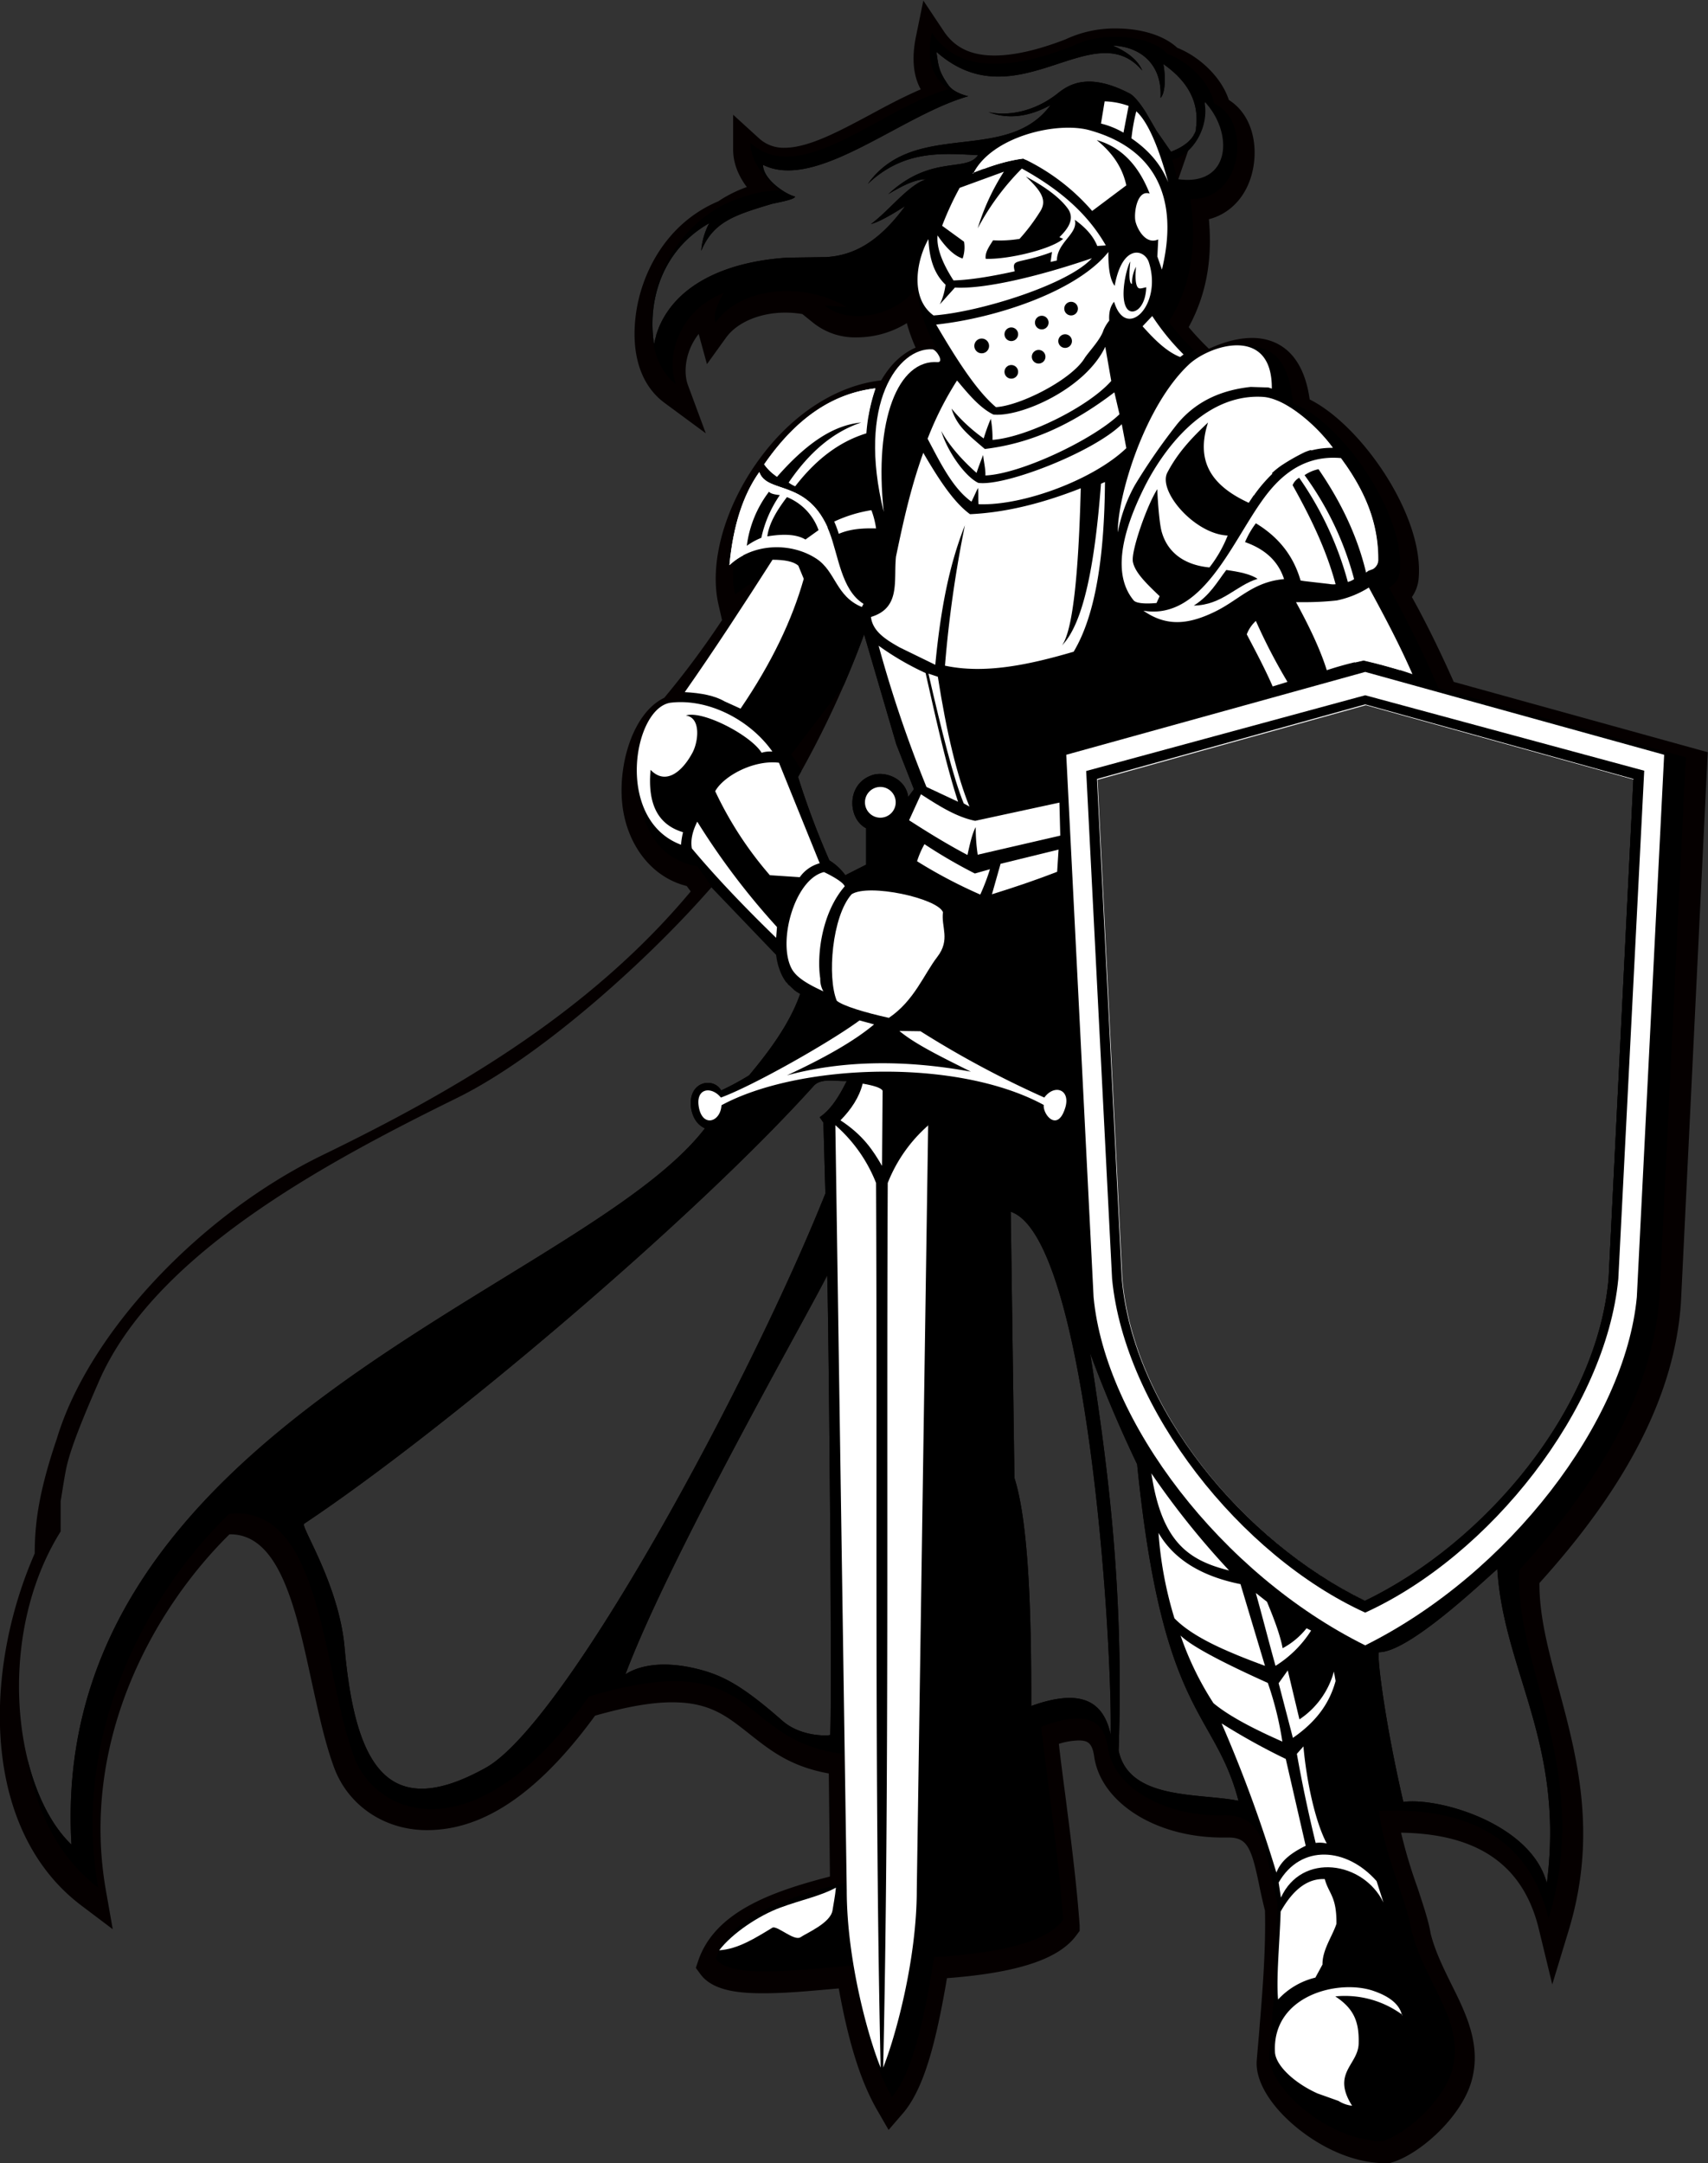<svg id="Layer_1" data-name="Layer 1" xmlns="http://www.w3.org/2000/svg" viewBox="0 0 599.9 759.8"><rect x="0" y="0" width="599.9" height="759.8" fill="#333333" stroke="none"/><title>Knight439_2c</title><path d="M299.9-115.7l-89.2-24.7c-4.8-10.8-9.6-20.6-14.7-29.8a13.3,13.3,0,0,0,2.4-6.9c1.7-21.8-20.1-53.4-38.3-62.5-2.6-18.7-13.6-21.6-20.2-21.6-4.5,0-9.5,1.2-15.2,3.8a96.8,96.8,0,0,1-7.1-7.6c6.1-11.2,8.4-23.5,7.1-37.9,7.8-2,13.7-8.5,15.5-17.7s-.7-19.3-8.5-24.2c-2.7-8.3-10.7-15.4-18.1-18.3-4.6-4.3-12.5-6.8-21.5-6.8a40.5,40.5,0,0,0-17.7,3.8c-9.8,3.8-18.2,5.7-25,5.7-8.2,0-13.9-2.7-17.8-8.5l-7.2-10.8-2.6,12.7c-1.5,7.4-1,13.6,1.7,18.5-5.9,2.5-11.9,5.7-17.8,8.9C-4.8-334-15.8-328-24.3-328a12.7,12.7,0,0,1-9.1-3.4l-9-8.2v12.2c0,4.5,1.6,8.9,4.8,13.2a44.5,44.5,0,0,0-10,5c-18.7,7.9-27.2,25.8-29,40s2.1,24.9,10.1,30.8L-52-227.7l-6.3-17c-1.7-4.7-.8-12.1,3.8-17.9l2.9,10.6,6.7-9.3c3.9-5.4,11.9-8.8,20.9-8.8a37.8,37.8,0,0,1,5.9.5l4.1,3.3a23.5,23.5,0,0,0,15.1,4.9,33.5,33.5,0,0,0,17.5-5,58.9,58.9,0,0,0,3.1,8.6c-5.9,2.6-9.5,7.1-12.1,11.5-15,1.7-30,11-41.4,25.8-13,16.8-19.2,37.5-15.8,52.7l1.3,5.7a307.5,307.5,0,0,1-20.3,27.3c-10.7,5.1-16.1,22.6-14.8,36.7s9.8,26.2,22.7,29.4l1.4,1.9C-93.8-23-143,4.6-186.6,25.8s-82.3,62.9-93.3,99.5c-6.4,18.8-7.8,29.9-7.8,40.4-18.3,41.8-18.6,97.3,16.4,123.7l11,8.3-2.4-13.6c-9.1-51.7,16.1-98.2,43.4-125.1h.3c17.4,0,23.1,26.4,28.6,51.9,2.4,10.9,4.6,21.2,7.8,29.9,4.9,13.4,17.7,22.1,32.6,22.1s34.9-7,59.1-40.2c10.9-3.1,19.7-4.7,27.1-4.7,13,0,19,4.7,26.6,10.7S-22.6,240.5-8.8,243l.4,36.2c-20.6,5.3-40.3,12.4-46.2,29.4l-.9,2.7,1.7,2.3c4.4,5.9,14,6.6,21.9,6.6s15.2-.7,23.2-1.4l3.4-.3c3.5,19.5,7.9,33.2,13.7,43.1l3.8,6.6,5-5.8c7.5-8.7,11.7-25.2,15.5-47.5,24.9-1.9,39.3-6.7,45.4-15l1.2-1.6v-2c-1.1-15.1-3.1-30.5-5-45.4-.8-6-1.6-12.2-2.3-18.3a25.1,25.1,0,0,1,6.9-1.2c3.2,0,4.8.8,5.5,5.6,2.3,16.2,21.6,28.5,45,28.5h2.2c6.4,0,8,3.3,10.7,16.4.6,3,1.3,6.1,2.1,9.3.3,13.5-.8,27.4-1.9,40.8-.3,4-.7,8-1,11.9-.4,5.5,2.7,12.1,8.7,18.5,7.6,8.1,21.7,17.5,36.7,17.5h1.1l.7-.2c10.1-2.9,24.6-16,28.2-28.5s-1.7-23.5-6.9-33.9c-2.8-5.7-5.8-11.7-7.4-18-.7-4.4-2.6-10-4.7-16.4a171.5,171.5,0,0,1-5.7-19.1c27.2.4,43,11.5,48.4,33.9l4.7,19.4,5.8-19.1c10.2-33.7,2.9-60.9-3.6-85-3.5-13-6.8-25.3-6.7-36.9,31.3-34.6,47.6-66.9,49.7-98.6ZM-274.8,268c-20.6-19.8-26.7-73.4-3.8-110V147.3c.5-2.6,1.5-10.1,2.5-13.7,2.1-8,7.5-20.4,10.8-28,19.1-44.4,78.4-76.5,126-99.9C-109.5-9-71.3-43.7-49.9-68.4l22.8,23.8a23,23,0,0,0,1.6,6.2h0a16.1,16.1,0,0,0,2,3.5h.1l.7.9h.1l1.7,1.6.2.2.7.5.3.2,1,.6C-22.4-20.7-29.2-11.3-36.8-2.2a96.3,96.3,0,0,1-9.8,5.3C-49.1-1.4-57.3-.4-57.3,7.6c0,2.3.9,7,5,8.8C-95.7,72.8-283.4,120.9-274.8,268ZM-8.4,229.5c-1,.3-10.4.6-16.8-5.1-14-12.3-20.8-15.8-29.3-18-18.5-4.7-25.9,2.2-25.7,1.7,15.8-42,64.8-127.7,70.8-140C-9,67.4-7.4,229.3-8.4,229.5ZM-12,12.5l1.3,1.9.7,24.9C-37,106.8-101.4,225.5-129.3,241c-34.6,19.3-45.9-1-49.6-42.5-2-21.9-15.5-42.3-14.2-43.2C-144,122.6-56.4,48.5-14.1,1.5-11.6-1.3-6.6-.1-2.5-.2-5.1,5-7.9,9.7-12,12.5ZM19.1-100c-.9-6.5-8-9.1-12.5-7.7-9.4,3-8.8,15.4-2.3,18.7v12.8L-3-72.5a19.4,19.4,0,0,0-5.6-5.2,287.3,287.3,0,0,1-11-29.3A338.6,338.6,0,0,0,3.6-157.1l11.3,38.6,6.2,15.8Zm-7-211.7c5.1-3.1,9.7-5.3,13.2-5.2-6.3,2.1-12.9,11-19.3,15.7,3-.8,7.3-3.3,12-6.3C8.3-294.2-.8-290.1-9.8-289.6l-13.6.2c-21.3,1.4-38.4,9.2-44.9,24.1q-.6,1.5-1.1,3v.2l-.4,1.4-.4,1.7c-2.5-16.6,3.7-33.6,19.4-42.5a24.5,24.5,0,0,0-2.8,9.7c4.2-10.1,11.5-12.5,24.5-16.4,1.3-.4,8.8-1.6,8.4-2.7-3-.6-11.2-5.9-11.2-11.1,18.7,9.3,48.4-17.4,72.1-24.1.1,0-5-1-7-3.9-3.3-4.7-3.5-6.6-4.2-11.7,28.1,24.9,55.1-13.7,72.3,6.6-1.4-3.4-4.8-6.4-10.4-8.8,10.1.4,17.5,6.9,16.8,18.4,1.8-1.8,1.8-7.7,1-11.9,9.4,6.6,12.7,14.3,11.4,22.9l3.3-9.6c10.5,11.1,9.3,30.1-9.5,27.3l5.6-16.2v.3l-.6,1h0c-1.7,2.3-4.4,3.9-7.5,5.1l-5.2-7.5c-.7-1.3-2.6-4.5-3.4-5.9s-3.8-6-6-7.1c-14.1-7.3-21-3.4-25.2,0-7.3,5.8-16.3,8.2-24.3,6.6,6.7,2.5,13.9,1.8,21.8-2.5-15.5,21-47.7,4.7-64.2,27.7,12.6-11.9,25.7-10.8,38.7-10.1C39.6-319.3,27.1-325.7,12.1-311.7ZM90.2,229.4c-2.6-12.3-11-16.2-27.9-10.1.1-34.7-1.1-65-5.9-80.1L55.1,45.7C81.5,54.5,90.8,193.3,90.2,229.4ZM93,235c1.9-56.3-3.7-99.4-10-139.6,4.9,13.3,10.6,26.7,16.5,39,8.9,89.2,27.1,85.9,35.6,118.2C121.3,249.8,96.7,252.5,93,235Zm150.4,46.6C238,260.7,205.5,251.3,193,253c-6.7-28.9-9.5-52.6-8.5-52.6,10.5,0,36.3-24.7,41.5-29.2C228.2,207,249.7,232.2,243.4,281.5ZM265.1,69.1c-4,45.8-43,92.7-85.5,113.2C137.1,161.7,98,114.8,94.1,69.1L85.4-106.3l94.2-26.2,94.2,26.2Z" transform="translate(299.9 379.9)" style="fill:#050000;fill-rule:evenodd"/><path d="M283,75l9.2-188.9-86.8-24.2a394.1,394.1,0,0,0-17.4-35.4,7.4,7.4,0,0,0,3.8-6.3c1.6-20.4-21.2-52.5-37.6-58.4-1.6-20.3-12.4-24.6-31-15.1a106.1,106.1,0,0,1-12.6-13.5c8.6-13.9,9.7-28.4,7.6-43.2,18.9.6,21.4-28.1,8.3-33.5-1.3-7.7-9.5-15.1-16.3-17.4-5.9-6.8-23.1-8.2-33.7-2.7-22.5,8.7-40,9-49.1-4.8-1.8,8.6-.4,15.5,5.9,19.8-23.2,6.3-52.1,34.9-69.6,18.9,0,5.7,3.6,11.2,10.4,16.7-6.1,0-11.7,1.4-19,4.6-28.4,14.1-32.7,52.1-17.6,63.4-3.8-10.4,1.7-26.2,16.8-32-2,3.6-3.8,7.1-2.9,10.4,8.5-12,29.7-14.9,46.1-5.5l-7.7-.5c9,7.4,26.1,3,32.2-6.4a55.2,55.2,0,0,0,7.6,22.4c-8.7,1.2-13.1,6.8-16.5,13.4-34,1.5-60.6,46.3-54.8,72.2a68.5,68.5,0,0,1,11-7,339.7,339.7,0,0,1-31.9,45.6c-15,5.3-21.7,51.7,7.7,56.8l4.9,7-2.6,3.2,2.5-2.9,22.8,23.8a23,23,0,0,0,1.6,6.2h0a16.1,16.1,0,0,0,2,3.5h.1l.7.9h.1l1.7,1.6.2.2.7.5.3.2,1,.6C-22.4-20.7-29.2-11.3-36.8-2.2a96.3,96.3,0,0,1-9.8,5.3C-49.1-1.4-57.3-.4-57.3,7.6c0,2.3.9,7,5,8.8C-95.7,72.8-283.4,120.9-274.8,268c-7-6.7-12.3-17.3-15.4-29.8,3,18.2,10.9,34.3,24.8,44.9-9.4-53.5,16.4-102.6,46-131.3,32.7-3.4,32.6,54.6,43.8,85.2,7.8,21.3,43,34.9,82.5-21,61.4-18.5,51,16.1,90.2,20.2l.5,45c-21.4,5.3-41,11.8-46.1,26.9,5.3,7.1,28.1,3.9,48.2,2.4,3.1,18.6,7.2,34.9,13.7,46.1,7.3-8.6,11.4-27.8,14.8-49.1,23.2-1.4,39.7-5.3,45.3-13.1-1.6-22.4-5.1-45.2-7.7-67.8,17.5-6.7,22.3-.8,23.4,7.3,2,14.3,20.5,24.4,40.8,23.8,15.5-.4,14.5,15.4,18.7,30.3.5,18-1.5,36-2.8,53.9-.8,10.9,20.6,30.4,39.9,30.2,7.7-2.2,21.1-13.7,24.3-24.8,4.9-17-9.7-30.6-14.3-49.4-1.4-9.6-10.1-27.9-11.3-41.8,31.6-1.3,52.8,9.9,59.5,37.9,15.6-51.8-12-88.2-10.3-122.4C267.9,134.1,281.1,102.8,283,75ZM-8.4,229.5c-1,.3-10.4.6-16.8-5.1-14-12.3-20.8-15.8-29.3-18-18.5-4.7-25.9,2.2-25.7,1.7,15.8-42,64.8-127.7,70.8-140C-9,67.4-7.4,229.3-8.4,229.5ZM-12,12.5l1.3,1.9.7,24.9C-37,106.8-101.4,225.5-129.3,241c-34.6,19.3-45.9-1-49.6-42.5-2-21.9-15.5-42.3-14.2-43.2C-144,122.6-56.4,48.5-14.1,1.5-11.6-1.3-6.6-.1-2.5-.2-5.1,5-7.9,9.7-12,12.5ZM19.1-100c-.9-6.5-8-9.1-12.5-7.7-9.4,3-8.8,15.4-2.3,18.7v12.8L-3-72.5a19.4,19.4,0,0,0-5.6-5.2,287.3,287.3,0,0,1-11-29.3l1.2-2.1a34.7,34.7,0,0,0-3.6-5.8l18.4-24.2c2.7-6.2,5.1-12.2,7.2-18l11.3,38.6,6.2,15.8ZM123.1-344.3c10.5,11.1,9.3,30.1-9.5,27.3l-1-3.9-.8-2.9C119-325.5,125-335.3,123.1-344.3ZM12.1-311.7c5.1-3.1,9.7-5.3,13.2-5.2-6.3,2.1-12.9,11-19.3,15.7,3-.8,7.3-3.3,12-6.3C8.3-294.2-.8-290.1-9.8-289.6l-13.6.2c-21.3,1.4-38.4,9.2-44.9,24.1q-.6,1.5-1.1,3v.2l-.4,1.4-.4,1.7c-2.5-16.6,3.7-33.6,19.4-42.5a24.5,24.5,0,0,0-2.8,9.7c4.2-10.1,11.5-12.5,24.5-16.4,1.3-.4,8.8-1.6,8.4-2.7-3-.6-11.2-5.9-11.2-11.1,18.7,9.3,48.4-17.4,72.1-24.1.1,0-5-1-7-3.9-3.3-4.7-3.5-6.6-4.2-11.7,28.1,24.9,55.1-13.7,72.3,6.6-1.4-3.4-4.8-6.4-10.4-8.8,10.1.4,17.5,6.9,16.8,18.4,1.8-1.8,1.8-7.7,1-11.9,9.6,6.7,12.9,14.6,11.3,23.6l-.5,1.1-.6,1h0c-1.7,2.3-4.4,3.9-7.5,5.1l-5.2-7.5c-.7-1.3-2.6-4.5-3.4-5.9s-3.8-6-6-7.1c-14.1-7.3-21-3.4-25.2,0-7.3,5.8-16.3,8.2-24.3,6.6,6.7,2.5,13.9,1.8,21.8-2.5-15.5,21-47.7,4.7-64.2,27.7,12.6-11.9,25.7-10.8,38.7-10.1C39.6-319.3,27.1-325.7,12.1-311.7ZM90.2,229.4c-2.6-12.3-11-16.2-27.9-10.1.1-34.7-1.1-65-5.9-80.1L55.1,45.7C81.5,54.5,90.8,193.3,90.2,229.4ZM93,235c1.9-56.3-3.7-99.4-10-139.6,4.9,13.3,10.6,26.7,16.5,39,8.9,89.2,27.1,85.9,35.6,118.2C121.3,249.8,96.7,252.5,93,235Zm150.4,46.6C238,260.7,205.5,251.3,193,253c-6.7-28.9-9.5-52.6-8.5-52.6,10.5,0,36.3-24.7,41.5-29.2C228.2,207,249.7,232.2,243.4,281.5Zm-63.8-99.1C137.1,162,98,115.1,94.1,69.3L85.4-106l94.2-26.2L273.8-106,265.1,69.3C261.2,115.1,222.1,162,179.6,182.5Z" transform="translate(299.9 379.9)" style="fill-rule:evenodd"/><path d="M106.5-336.5l.7,1.5" transform="translate(299.9 379.9)" style="fill:#b71f36;fill-rule:evenodd"/><path d="M88.1-344.3a27.1,27.1,0,0,1,8.4,1.6l-1.8,9.4a29.4,29.4,0,0,0-7.9-3.2l1.3-7.9" transform="translate(299.9 379.9)" style="fill:#fff;fill-rule:evenodd"/><path d="M99.2-340.8c3.8,3.4,7.6,11.7,11.2,24.9-2.3-5.7-6.3-10.9-12.9-15.4a65.1,65.1,0,0,1,1.7-9.5" transform="translate(299.9 379.9)" style="fill:#fff;fill-rule:evenodd"/><path d="M41.7-319.1c6.8-2.7,12.9-4.6,17.8-5.1a73.6,73.6,0,0,1,24.2,18.4l12-9c-1.2-5.4-4-10.7-10.4-15.9,9.1,2.6,14.9,9.4,18.6,18.8-4.5-1.5-5.6,7-5,9.7s3.6,8.4,8,6.4l-.3,6,1.6,4.6c6-24.7-1.9-42.3-25.2-48.9-11.4-3.3-34.6,2.1-41.1,15.2" transform="translate(299.9 379.9)" style="fill:#fff;fill-rule:evenodd"/><path d="M37.1-313.9l15.6-5.7a79.4,79.4,0,0,0-9.2,19.9A88.6,88.6,0,0,1,59-320.7c15.8,8.7,24.2,17.8,29.5,27l-3,.2c-1.3-3.2-3.7-6.2-7.9-9.2,1.3,4.9-6.2,7.8-6.3,14.3l-2.2.5.5-3.5c-12,4.5-14.3,2-13.1,6.8-7.8,1.7-15.2,3-21.5,3.2-4.2-6.5-6-11.8-5.6-15.8,2.8,4.1,5.7,7.1,8.8,8.1a12,12,0,0,0,.5-5.9l-7.7-5.6a109.1,109.1,0,0,1,6.2-13.4" transform="translate(299.9 379.9)" style="fill:#fff;fill-rule:evenodd"/><path d="M46.3-289c-.3-2.2,1.2-4.3,2.6-6.5a42.3,42.3,0,0,0,9.3-.5,67.5,67.5,0,0,0,7.1-9.4c2.7-4,.7-7.3-4.9-12.5,7.6,4,12.3,7.9,14.7,11.2s.7,6.6-2.9,10.1l1.3.6c-4.3,3.7-19.4,7.3-27.2,7" transform="translate(299.9 379.9)" style="fill-rule:evenodd"/><path d="M26.2-295.9c.3,6.7,1.9,12.1,6,16a22.2,22.2,0,0,1-2,6.9l5.3-5.9c9.9.6,28.5-3.6,48.1-10.3-8.1,9.1-39.2,18.9-55.6,20.1-8.7-6.3-5.7-20.1-1.8-26.8" transform="translate(299.9 379.9)" style="fill:#fff;fill-rule:evenodd"/><path d="M87.7-264a15.3,15.3,0,0,1,2-3.3c-.2-3.1.5-5.2,1.7-6.6,4.2,13.9,17.1,1.1,12.2-13.9-1.5-4.6-9.3-6.6-12,8.3-1.4-1.9-2.3-5.4-2.2-11.9-11.2,14-39.9,23.3-60.5,25.5,7.1,12.1,14.2,23.3,21,29,8.6-.5,26.7-9.7,31.2-17.3C82.8-256.7,86.7-260.7,87.7-264Z" transform="translate(299.9 379.9)" style="fill:#fff;fill-rule:evenodd"/><path d="M95.8-271.7c-2.6-4.1.2-14.9,1.3-16.3-.3,2.6-.7,7.8.6,7.8a12.1,12.1,0,0,1,1.4-6c-.3,3.4-.2,5.7.4,6.9s1.6.6,3.2.3C102.4-271.1,97.6-268.8,95.8-271.7Z" transform="translate(299.9 379.9)" style="fill-rule:evenodd"/><path d="M36.3-246.2c4,4.8,8,9.6,12.7,11.9,9.3,1,32.2-8.8,39.3-23.8l2.1,12c-8,9.1-29.6,19.8-41.7,20.7a39.1,39.1,0,0,0-.6-7.4c-1,2.3-1.8,4.6-2.5,6.9a59.3,59.3,0,0,1-11.3-10.5c1.8,6,5.5,8.9,11.7,14.2,15.8-1.9,30.3-8.3,45.5-19.9l1.8,7.7c-9.4,9-34.8,21-47.1,21.5.1-2.2-.6-5-.8-7.2-.8,2.1-1.7,4.4-2.3,6.3-5-4.4-9.7-9.7-12.4-14.7,2.2,7.3,8.4,16,13,18.2C53-209,84-221,94.1-230.9l1.6,8.4c-11.3,10.9-36,20.3-51.9,19.7-.2-1.4,0-4.4-.2-5.7-.6,1.1-1.7,3.7-2.3,4.8-6.6-4.7-11-13.8-15.4-22.1a114.4,114.4,0,0,1,10.3-20.4" transform="translate(299.9 379.9)" style="fill:#fff;fill-rule:evenodd"/><path d="M29.5-252.7c-14-1.1-22.5,20.4-19,52.6-9.5-38.2,5.2-57.9,17.1-57.1,1.4.1,4.2,4.6,1.8,4.5" transform="translate(299.9 379.9)" style="fill:#fff;fill-rule:evenodd"/><path d="M7.5-243.5c-13.8,1.7-26.9,9.2-39,26.7a19.2,19.2,0,0,0,4.5,4.4c12.1-13.8,21.4-18.3,29.6-19.1-9.9,3.3-18.3,10.5-25.5,21.1a9.5,9.5,0,0,0,2.3,1.3c8.2-10.6,16.6-16,25-18.6a62.3,62.3,0,0,1,3.2-15.7" transform="translate(299.9 379.9)" style="fill:#fff;fill-rule:evenodd"/><path d="M-33.2-214.1c2.7,7.9,17.1,2.2,24.5,20.8,3.3,8.3,4.2,20.6,12.1,25.5l-.6,1.1c-9.2-3.8-9.1-12.5-16-17-8.9-5.8-22.2-5.5-30.5,2.3,1.3-13.8,4.8-24.7,10.5-32.7" transform="translate(299.9 379.9)" style="fill:#fff;fill-rule:evenodd"/><path d="M-26-206c-1.8-.2-3.3-.5-3.8-1.2a39.6,39.6,0,0,0-7.8,19,24,24,0,0,1,5.1-2.8A41.9,41.9,0,0,1-26-206" transform="translate(299.9 379.9)" style="fill-rule:evenodd"/><path d="M-23.5-205.3c-3.5,4.6-6.3,9.2-6.9,13.8,6.6-1.1,10.7-.5,13.4,1.1l4.6-3.3a19.6,19.6,0,0,0-11.1-11.6" transform="translate(299.9 379.9)" style="fill-rule:evenodd"/><path d="M6.1-200.7a48.6,48.6,0,0,0-13,4,36.3,36.3,0,0,1,1.6,4.3c4.2-1.8,8.6-2,13.1-1.9a29.9,29.9,0,0,0-1.6-6.3" transform="translate(299.9 379.9)" style="fill:#fff;fill-rule:evenodd"/><path d="M17.8-151.4" transform="translate(299.9 379.9)" style="fill:#fff;fill-rule:evenodd"/><path d="M24.3-221c5.3,9.1,10.7,17.5,16.5,21.7,13-.6,25.9-4,38.9-9.1-.8,31-2.9,50.1-6.6,55.2,7.7-7.9,11.6-29.1,13.7-56.8l1.4-.6c-.2,25.3-3.1,46.4-11,59.6-15.7,4.6-31.2,7.9-45.2,4.9a419.3,419.3,0,0,1,7-49.3c-4.3,11-8.1,24.8-10.4,49l-12.5-6.1c-4.8-2.7-9.5-5.6-10.1-10.7,10.6-3.2,7.9-12.8,8.8-21.2,2.5-12,5.1-24,9.6-36.5" transform="translate(299.9 379.9)" style="fill:#fff;fill-rule:evenodd"/><path d="M104.8-268.9l-3.4,3.6c4.2,4.7,8.4,8.9,13.2,10.8l1.2-.9a83.5,83.5,0,0,1-11-13.5" transform="translate(299.9 379.9)" style="fill:#fff;fill-rule:evenodd"/><path d="M145.6-243.7" transform="translate(299.9 379.9)" style="fill:#fff;fill-rule:evenodd"/><path d="M143-244.1" transform="translate(299.9 379.9)" style="fill:#fff;fill-rule:evenodd"/><path d="M113.6-231c7.2-8.7,16.6-12,25.8-13l6.2.2,1.2.4c.2-22.3-21.7-15.4-29.1-8.5-15.6,14.6-25.1,46.2-25,59a55.3,55.3,0,0,1,6-16.6A210.8,210.8,0,0,1,113.6-231Z" transform="translate(299.9 379.9)" style="fill:#fff;fill-rule:evenodd"/><path d="M165.5-175l-5.1-.8" transform="translate(299.9 379.9)" style="fill:#fff;fill-rule:evenodd"/><path d="M180.7-179.4l-.8.6c-2.7-11.4-7.9-23.5-16.7-36.3a13.3,13.3,0,0,0-4.9,2.1,109,109,0,0,1,17.4,36.5,6.2,6.2,0,0,1-2.2,1,117.4,117.4,0,0,0-17.1-36.6,5.5,5.5,0,0,0-2.3,2.6c6.2,11.1,11.8,22.5,15.1,34.8a7.5,7.5,0,0,1-2.3-.1l-8.7-1-1.3-.2c-2.3-8-7.1-14.9-15.7-20.1a30.7,30.7,0,0,0-3.8,6.6c6.8,2.4,11.6,6.5,13.7,13-11.1,1-15.8,7.4-24.6,11.6s-16.5,5.3-24.8-.5c20.3,3.4,30.6-23,41.5-38.4,5.2-7.4,13.6-16.5,27.9-15.2,7.5,10.3,13.2,21.5,13.1,35.9a3.8,3.8,0,0,1-1.9,3.1Z" transform="translate(299.9 379.9)" style="fill:#fff;fill-rule:evenodd"/><path d="M108.1-193.2c2.3,8.3,9.2,11.9,16.8,12.6a45.5,45.5,0,0,0,6.4-11.2c-11.6-.5-24.6-15.6-21.2-22.1s7.9-11.6,14.3-17.6c-4.3,13.3.8,22,14.3,28.2,3.1-4.7,6.3-9.6,11.6-13.2a71.2,71.2,0,0,1,8.1-4.6,22.5,22.5,0,0,1,9.8-1.6c-6-8.2-16.8-17.3-24.5-17.8-21.1-1.3-35.5,19.4-41.7,31.8-8,16.1-11.2,30.7-3.7,39.7.8.9,3.5,1.3,8,.9l1.1-2.4c-4.5-4.3-8.7-8.3-9.4-12.1s5.1-20.2,8.6-25.5C106.5-208,107.1-196.8,108.1-193.2Z" transform="translate(299.9 379.9)" style="fill:#fff;fill-rule:evenodd"/><path d="M141.8-176.6c-2.6-1.7-6.6-2.5-11-3.1-3.2,4.2-5.7,8.9-11.4,12.5,10-.2,14.7-7,22.4-9.4" transform="translate(299.9 379.9)" style="fill-rule:evenodd"/><path d="M180.8-173.5a33.8,33.8,0,0,1-11.2,4.5,105.4,105.4,0,0,1-12.1.6h-2.2c5.1,9.3,8.8,17.4,10.8,23.9a117.9,117.9,0,0,1,13-3.5c7.5,1.8,12.8,3.4,17.1,4.9-4.5-10.3-9.8-20.3-15.3-30.4" transform="translate(299.9 379.9)" style="fill:#fff;fill-rule:evenodd"/><path d="M141.2-161.8a198.5,198.5,0,0,0,11.1,21.4l-5.2,1.6c-2.7-6.2-5.9-12.2-9.1-18.3a12.3,12.3,0,0,1,3.3-4.8" transform="translate(299.9 379.9)" style="fill:#fff;fill-rule:evenodd"/><path d="M-28.5-183.4c-10.3,16.1-20.6,31.9-30.9,46.6,5.9.3,10.7,1.3,14.1,3.3l5.5,2.5c10.9-16,18.1-31.1,22.2-45.6l-1.9-4.6c-1.6-1.5-4.9-2.1-9-2.1" transform="translate(299.9 379.9)" style="fill:#fff;fill-rule:evenodd"/><path d="M36.6-98.3c-4.3-13.2-7.8-29.3-11.4-45.2a98.1,98.1,0,0,1-16.5-9.6,438.6,438.6,0,0,0,16.8,49.6Z" transform="translate(299.9 379.9)" style="fill:#fff;fill-rule:evenodd"/><path d="M29.5-142.2l-3.3-1.1c4.6,20,8.8,36.9,12.4,45.6l2,1.1C36.3-107.2,32.6-122.3,29.5-142.2Z" transform="translate(299.9 379.9)" style="fill:#fff;fill-rule:evenodd"/><path d="M7.6-141.5,3.6-157.1" transform="translate(299.9 379.9)" style="fill:#b71f36;fill-rule:evenodd"/><path d="M9.7-133.8l-.8-3.5" transform="translate(299.9 379.9)" style="fill:#b71f36;fill-rule:evenodd"/><path d="M11.3-129.5l-1-2.6" transform="translate(299.9 379.9)" style="fill:#b71f36;fill-rule:evenodd"/><path d="M12.6-124.7l-.8-2.7" transform="translate(299.9 379.9)" style="fill:#b71f36;fill-rule:evenodd"/><path d="M9.3-103.5a5.4,5.4,0,0,1,5.4,5.4,5.4,5.4,0,0,1-5.4,5.4,5.4,5.4,0,0,1-5.4-5.4,5.4,5.4,0,0,1,5.4-5.4" transform="translate(299.9 379.9)" style="fill:#fff;fill-rule:evenodd"/><path d="M-28.6-115.9C-36.4-127-51-134.6-64.2-133.1S-84.2-92-60.7-83.2a27.5,27.5,0,0,1,.7-4.4c-8-2.4-12.6-8.8-11.4-21.9,5.3,5.5,11.1.7,14.7-6,2.1-3.9,3.1-12.3-2.3-13.1,5.9-1.9,22.9,7,26.6,13.1a9.6,9.6,0,0,1,3.8-.4" transform="translate(299.9 379.9)" style="fill:#fff;fill-rule:evenodd"/><path d="M-48.7-102c2.9-5.3,13.5-11.1,22.4-10l14.3,35.3A12.6,12.6,0,0,0-19-71.8l-10.5-.7A127.7,127.7,0,0,1-48.7-102" transform="translate(299.9 379.9)" style="fill:#fff;fill-rule:evenodd"/><path d="M-55-91.3A253.7,253.7,0,0,0-27-54.3l-.3,3.8C-38.1-61-48.1-71.4-56.9-81.9c-.5-2.9.2-6,1.9-9.4" transform="translate(299.9 379.9)" style="fill:#fff;fill-rule:evenodd"/><path d="M-10.5-73.6C-20.9-71.1-27-48.7-21.7-39.4c1.8,3,5.6,5.2,11,7.7a8.5,8.5,0,0,1-1.1-4.5c-1.3-8.4.6-23.2,8.6-32.4C-4-70.6-10.5-73.6-10.5-73.6Z" transform="translate(299.9 379.9)" style="fill:#fff;fill-rule:evenodd"/><path d="M-.8-65.8c6-3.9,30.2,1.4,32.1,6.3-.7,5.2,2.7,9.6-2,15.7s-8.1,15.4-17,21.4C3.7-24.3-3.8-26.6-6-28.4-9.4-36.6-7.7-58-.8-65.8" transform="translate(299.9 379.9)" style="fill:#fff;fill-rule:evenodd"/><path d="M23.6-100.9c6.1,3.9,12.2,7.9,19,9.3l29.6-6.4.3,11.6-29,6.7a64,64,0,0,1-.7-9.7c-1.3,2.4-2.1,6.2-2.9,9.8-6.8-3.6-13.7-7.8-20.5-12.2l4.2-9.2" transform="translate(299.9 379.9)" style="fill:#fff;fill-rule:evenodd"/><path d="M24.8-83.4A178.9,178.9,0,0,0,42.5-73.1l5.3-1.5a74.7,74.7,0,0,1-3.4,8.9A172,172,0,0,1,22.2-77.4a31.4,31.4,0,0,1,2.6-6" transform="translate(299.9 379.9)" style="fill:#fff;fill-rule:evenodd"/><path d="M51.5-76.5l20.4-5-.5,7.8c-6.7,2.6-14.2,5.2-22.9,7.9l3-10.6" transform="translate(299.9 379.9)" style="fill:#fff;fill-rule:evenodd"/><path d="M7.1-20.1,2-21.5C-8-14.1-35,1.3-46.7,5.6c-3.3-4.1-9.1-3.4-7.7,3.6s7.6,4.9,7.9-.9C-19.6-6.3,36-8.5,66.7,8.2c-.4,3.3,4.9,9.9,7.6.8,1.8-6.3-3.9-8.2-7.4-3.4A344.2,344.2,0,0,1,23.4-17.7L16-17.8c5.4,4.6,15.3,9.4,25.1,14.3Q5.5-10-23.5-2.2C-10.8-8.1,0-14.1,7.1-20.1" transform="translate(299.9 379.9)" style="fill:#fff;fill-rule:evenodd"/><path d="M3.1.7c4,.7,6.5,1.5,7,2.5Q10,16.4,9.9,29.6c-3.1-5.3-6.5-10.7-14.6-16C-.9,9.7,1.9,5.5,3.1.7" transform="translate(299.9 379.9)" style="fill:#fff;fill-rule:evenodd"/><path d="M-6.5,15.3A52.4,52.4,0,0,1,7.8,35.6c.5,103.6-.6,211.7,1.6,310.7C5.2,336.1-2.5,308.8-2.5,284l-4-268.7" transform="translate(299.9 379.9)" style="fill:#fff;fill-rule:evenodd"/><path d="M26.2,15.3A52.4,52.4,0,0,0,11.9,35.6c-.5,103.6.6,211.7-1.6,310.7,4.1-10.2,11.8-37.5,11.8-62.4l4-268.7" transform="translate(299.9 379.9)" style="fill:#fff;fill-rule:evenodd"/><path d="M-269.2,120.3" transform="translate(299.9 379.9)" style="fill:#b71f36;fill-rule:evenodd"/><path d="M-205,71.1" transform="translate(299.9 379.9)" style="fill-rule:evenodd"/><path d="M-163.4,45.3" transform="translate(299.9 379.9)" style="fill-rule:evenodd"/><path d="M179.6-143.9l-105,29.1L84.2,75.7c4.1,43.6,44.8,97.2,95.4,122.3,50.6-25.2,91.3-78.7,95.4-122.3l9.6-190.5ZM265.4,69.3c-4,45.8-43,92.7-85.5,113.2C137.3,162,98.3,115.1,94.3,69.3L85.6-106l94.2-26.2L274.1-106Z" transform="translate(299.9 379.9)" style="fill:#fff;fill-rule:evenodd"/><path d="M179.6-135.7l-98,26.6L90.7,69.3c4.4,45.7,45,97.2,88.9,117.2,43.9-20,84.5-71.5,88.9-117.2l9.1-178.5ZM265.1,69.1c-4,45.8-43,92.7-85.5,113.2C137.1,161.7,98,114.8,94.1,69.1L85.4-106.3l94.2-26.2,94.2,26.2Z" transform="translate(299.9 379.9)" style="fill-rule:evenodd"/><path d="M-25.3,5l2.2-.6" transform="translate(299.9 379.9)" style="fill:#b71f36;fill-rule:evenodd"/><path d="M-6.3,283.1c-5.5,3-11.9,4.2-19.5,7s-16.9,9-21.5,15c6.6-.4,12.7-4.3,18.8-8,1.9-.5,7.6,4.9,9.8,3.4s10.5-5,11.2-9.4c.3-2,.9-4.9,1.2-8" transform="translate(299.9 379.9)" style="fill:#fff;fill-rule:evenodd"/><path d="M104.5,137.6c3.6,23.9,12.8,30.5,27.3,34.1a287.2,287.2,0,0,1-27.3-34.1" transform="translate(299.9 379.9)" style="fill:#fff;fill-rule:evenodd"/><path d="M135.8,176.5c-13.4-2.7-23.3-8.5-28.8-18a134.6,134.6,0,0,0,5.6,30c6.6,6.8,18.8,11.9,31.8,16.7l-8.6-28.7" transform="translate(299.9 379.9)" style="fill:#fff;fill-rule:evenodd"/><path d="M114.7,194.5c3.3,3.3,12.5,8.5,30.7,16.7a115.8,115.8,0,0,1,5.1,20.6c-10.2-4.5-18.8-9-24.2-13.5a107.5,107.5,0,0,1-11.6-23.9" transform="translate(299.9 379.9)" style="fill:#fff;fill-rule:evenodd"/><path d="M141.3,179.7l3.8,3c2.4,5.8,4.6,11.5,5.5,16.3a26.8,26.8,0,0,0,8.4-7l1.6.8a39.8,39.8,0,0,1-12.5,12.4c-2.4-8.6-4.5-16.9-6.9-25.5" transform="translate(299.9 379.9)" style="fill:#fff;fill-rule:evenodd"/><path d="M149.2,211.3l5,19.2c9-6.2,13.1-13,15-20l-.6-3.3A29.4,29.4,0,0,1,156.5,224l-4.1-17.2-3.2,4.5" transform="translate(299.9 379.9)" style="fill:#fff;fill-rule:evenodd"/><path d="M129.3,225.5a230.3,230.3,0,0,0,22.4,12.4l7,30.5c-7,3.4-9.1,6.5-10.3,9.4a477.4,477.4,0,0,0-19.2-52.3" transform="translate(299.9 379.9)" style="fill:#fff;fill-rule:evenodd"/><path d="M157.9,233.5l-2.3,2.6q2.7,15.3,6.6,31.3a10.7,10.7,0,0,1,3.9.2c-4.1-7.7-7.1-21.9-8.2-34.1" transform="translate(299.9 379.9)" style="fill:#fff;fill-rule:evenodd"/><path d="M149.2,281.3c7.8-13.6,23.9-12.4,34.4-.5l2.4,7.5c-7.1-14.5-28.7-17.7-36-1.7l-.8-5.3" transform="translate(299.9 379.9)" style="fill:#fff;fill-rule:evenodd"/><path d="M165.5,280.1c-5.5-.3-10.8,2.9-15.6,11.4-.3,10.3-1.6,23.3-.9,30.9a26.1,26.1,0,0,1,13.1-7.7l2.5-4.6c-.1-5.1,3.5-10,4.9-14.3.1-9.7-2.7-10.5-4.1-15.7" transform="translate(299.9 379.9)" style="fill:#fff;fill-rule:evenodd"/><path d="M192.5,327.9c-.8-3.8-4.4-6.6-9.9-8.5-12.3-4.3-35.6,1.5-34.7,21.3.1,4.8,6.9,11.1,15,14.7l7.3,2.6a11.2,11.2,0,0,0,4.8,1.7c-7.3-11.5,2.1-14.3,2.3-21.8s-1.5-12.2-8.2-16.6a34,34,0,0,1,23.6,6.5" transform="translate(299.9 379.9)" style="fill:#fff;fill-rule:evenodd"/><path d="M58.4-316.9s6,4.5,6,7.9-7,11.1-7,11.1l-9.9.7-3.5,9.6,10.2-.5v2.7l-17.5,2.9S46.9-307.1,58.4-316.9Z" transform="translate(299.9 379.9)" style="fill:#fff;fill-rule:evenodd"/><path d="M52.2-278.8l-1.6,4.3s-13.7,3.6-20.2,4c5.5-6.5,5.5-6.8,5.5-6.8A156.8,156.8,0,0,0,52.2-278.8Z" transform="translate(299.9 379.9)" style="fill:#fff;fill-rule:evenodd"/><path d="M55.3-244.8a4.5,4.5,0,0,1-4.5-4.5,4.5,4.5,0,0,1,2.4-4c-3.7-9.1-4.2-13.7-4.2-13.7a96.8,96.8,0,0,1-15.5,3.3C38-255,50-240.5,50-240.5s2.2,0,8-2.3l-1.1-2.3A4.5,4.5,0,0,1,55.3-244.8Zm-10.4-8.8a4.8,4.8,0,0,1-4.8-4.8,4.8,4.8,0,0,1,4.8-4.8,4.8,4.8,0,0,1,4.8,4.8A4.8,4.8,0,0,1,44.8-253.6Z" transform="translate(299.9 379.9)" style="fill:#fff;fill-rule:evenodd"/><circle cx="344.8" cy="121.5" r="2.6"/><circle cx="355.2" cy="130.6" r="2.4"/><circle cx="355.2" cy="117.4" r="2.4"/><circle cx="364.8" cy="125.3" r="2.4"/><circle cx="365.9" cy="113.3" r="2.4"/><circle cx="374.1" cy="119.8" r="2.4"/><circle cx="376.2" cy="108.4" r="2.4"/><path d="M48.2-196.6s-3.4,25.4-.7,46.3c-8.3.2-12.6,0-12.6,0A324.7,324.7,0,0,1,41.3-195Z" transform="translate(299.9 379.9)" style="fill:#fff;fill-rule:evenodd"/><path d="M67.8-213.5c-15,4.2-21.6,4.8-21.6,4.8v4.5a92.3,92.3,0,0,0,24-4.9Z" transform="translate(299.9 379.9)" style="fill:#fff;fill-rule:evenodd"/><path d="M70.1-226.9c-15.2,5.8-21.9,7.1-21.9,7.1l-.2,4.5a102.7,102.7,0,0,0,24.3-7.5Z" transform="translate(299.9 379.9)" style="fill:#fff;fill-rule:evenodd"/><path d="M72.2-239.7c-15,6.3-21.7,7.9-21.7,7.9v4.5a102.6,102.6,0,0,0,24-8.4Z" transform="translate(299.9 379.9)" style="fill:#fff;fill-rule:evenodd"/><path d="M-22.6-179.9a22.3,22.3,0,0,0-5.1-.7c-13.1,20.4-25.5,41-25.5,41a36.3,36.3,0,0,1,6.3,2.4C-37.1-146.1-27.3-165-22.6-179.9Z" transform="translate(299.9 379.9)" style="fill:#fff;fill-rule:evenodd"/><ellipse cx="-65" cy="-119.4" rx="9.8" ry="5.9" transform="translate(370.1 245.7) rotate(-67.7)" style="fill:#fff"/><path d="M42.2-314.1s-5,8.8-6.6,14.4L32.7-301s2.7-7.1,4.8-11.5A34.1,34.1,0,0,1,42.2-314.1Z" transform="translate(299.9 379.9)" style="fill:#fff;fill-rule:evenodd"/><path d="M81.5-331.7a38.4,38.4,0,0,0-36,11.2,62.6,62.6,0,0,1,14-3.7l.8.4C67.2-331.8,81.5-331.7,81.5-331.7Z" transform="translate(299.9 379.9)" style="fill:#fff;fill-rule:evenodd"/><path d="M7.5-243.5c-13.8,1.7-26.9,9.2-39,26.7a16,16,0,0,0,3.4,3.5c1.4-2.2,4.9-6.5,12.4-11.9A51.3,51.3,0,0,1,5.1-234,65.4,65.4,0,0,1,7.5-243.5Z" transform="translate(299.9 379.9)" style="fill:#fff;fill-rule:evenodd"/><path d="M-33.2-214.1c-5.7,8-9.2,18.8-10.5,32.7a22.4,22.4,0,0,1,4.8-3.4,35.2,35.2,0,0,1,.4-8.3c1.1-8,6.7-15.7,6.7-15.7a81.4,81.4,0,0,1,9.8,2.9c4.2,1.5,9.8,7.8,12.9,11.5C-16.7-211.7-30.5-206.4-33.2-214.1Z" transform="translate(299.9 379.9)" style="fill:#fff;fill-rule:evenodd"/><path d="M25.3-289.3s1.7,6.1,3.7,8.7c-1.4,3.1-2.9,6.7-2.9,6.7S22.5-281.4,25.3-289.3Z" transform="translate(299.9 379.9)" style="fill:#fff;fill-rule:evenodd"/><path d="M145.1-201.6c7.2,5,13.2,14.9,17.1,23.7a95.6,95.6,0,0,0-11.5-30.4A49.9,49.9,0,0,0,145.1-201.6Z" transform="translate(299.9 379.9)" style="fill:#fff;fill-rule:evenodd"/><path d="M130.5-232.4a2.6,2.6,0,0,0-2.7,2c-.7,2.3-1.2,12.6,5.3,18.7a70.1,70.1,0,0,0,7.4,5.8,53.1,53.1,0,0,1,6.5-7.6C138.1-227,130.5-232.4,130.5-232.4Z" transform="translate(299.9 379.9)" style="fill:#fff;fill-rule:evenodd"/><path d="M148.8-239.1a25.5,25.5,0,0,0-7,1.2,116.1,116.1,0,0,1,18.9,16.2,28,28,0,0,1,7.5-.9C163.4-229.1,155.6-236.2,148.8-239.1Z" transform="translate(299.9 379.9)" style="fill:#fff;fill-rule:evenodd"/><path d="M172.6-216.8a34.3,34.3,0,0,0-7.1.7,94.3,94.3,0,0,1,18.1,34.7,4.6,4.6,0,0,0,.5-1.6C184.2-196.5,179.3-207.2,172.6-216.8Z" transform="translate(299.9 379.9)" style="fill:#fff;fill-rule:evenodd"/><path d="M-19.6-75.7A10.7,10.7,0,0,1-15.2-78l-13.3-31.3a36.5,36.5,0,0,0-12.6,3.8c6.1,11.4,10.8,19.9,10.8,19.9Z" transform="translate(299.9 379.9)" style="fill:#fff;fill-rule:evenodd"/><path d="M0-63a52.8,52.8,0,0,1,12.5,0A194.5,194.5,0,0,0,9.3-36.6S4.5-45.9,1.8-47s-5.2-4.5-5.2-4.5A33.8,33.8,0,0,1,0-63Z" transform="translate(299.9 379.9)" style="fill:#fff;fill-rule:evenodd"/><path d="M42.5-209.1s-11.1-11.7-12.9-14.6a102.9,102.9,0,0,0,11,17.7Z" transform="translate(299.9 379.9)" style="fill:#fff;fill-rule:evenodd"/><path d="M43.8-221.5s-8.2-4.9-11.3-8.5a80.3,80.3,0,0,0,10,13.4Z" transform="translate(299.9 379.9)" style="fill:#fff;fill-rule:evenodd"/><path d="M47-233.5s-8.6-1.8-12.1-4.9c6.2,7.3,10,10.1,10,10.1Z" transform="translate(299.9 379.9)" style="fill:#fff;fill-rule:evenodd"/><path d="M191.9-144.5l-12.3-23.4-7.2,2,.7,4.5-.7,3.2,3.6,11,3-.7C184.3-146.7,188.4-145.5,191.9-144.5Z" transform="translate(299.9 379.9)" style="fill:#fff;fill-rule:evenodd"/><path d="M-25.7-319.1" transform="translate(299.9 379.9)" style="fill:#b71f36;fill-rule:evenodd"/><ellipse cx="104.8" cy="-303.9" rx="3.1" ry="6.4" transform="translate(339.9 390.8) rotate(-7.4)" style="fill:#fff"/><path d="M110.8,168.6s6.8,7,12.5,9.5c1.7,12.2,2.4,15,2.4,15s-8.7-3.5-10.9-5.8C110.8,172.6,110.8,168.6,110.8,168.6Z" transform="translate(299.9 379.9)" style="fill:#fff;fill-rule:evenodd"/><path d="M120.8,200.8a94,94,0,0,0,8.5,6c4,10.6,5.8,14.4,5.8,14.4l-7.1-3.7A131.5,131.5,0,0,1,120.8,200.8Z" transform="translate(299.9 379.9)" style="fill:#fff;fill-rule:evenodd"/><path d="M135.1,232.8l7.5,3.5,10,31.2-3.4,4S140.4,242.6,135.1,232.8Z" transform="translate(299.9 379.9)" style="fill:#fff;fill-rule:evenodd"/><path d="M158.7,285.5s4.6,6.2,2.2,12.5-.7,15-.7,15-5.9,1.3-9.2,4c.8-21,1.7-26,1.7-26A14.3,14.3,0,0,1,158.7,285.5Z" transform="translate(299.9 379.9)" style="fill:#fff;fill-rule:evenodd"/><path d="M159.2,326.3s3.5,6.3,0,12.6a9.5,9.5,0,0,0,.8,10.9s-7.2-2.1-9.1-8S154.2,327.5,159.2,326.3Z" transform="translate(299.9 379.9)" style="fill:#fff;fill-rule:evenodd"/></svg>